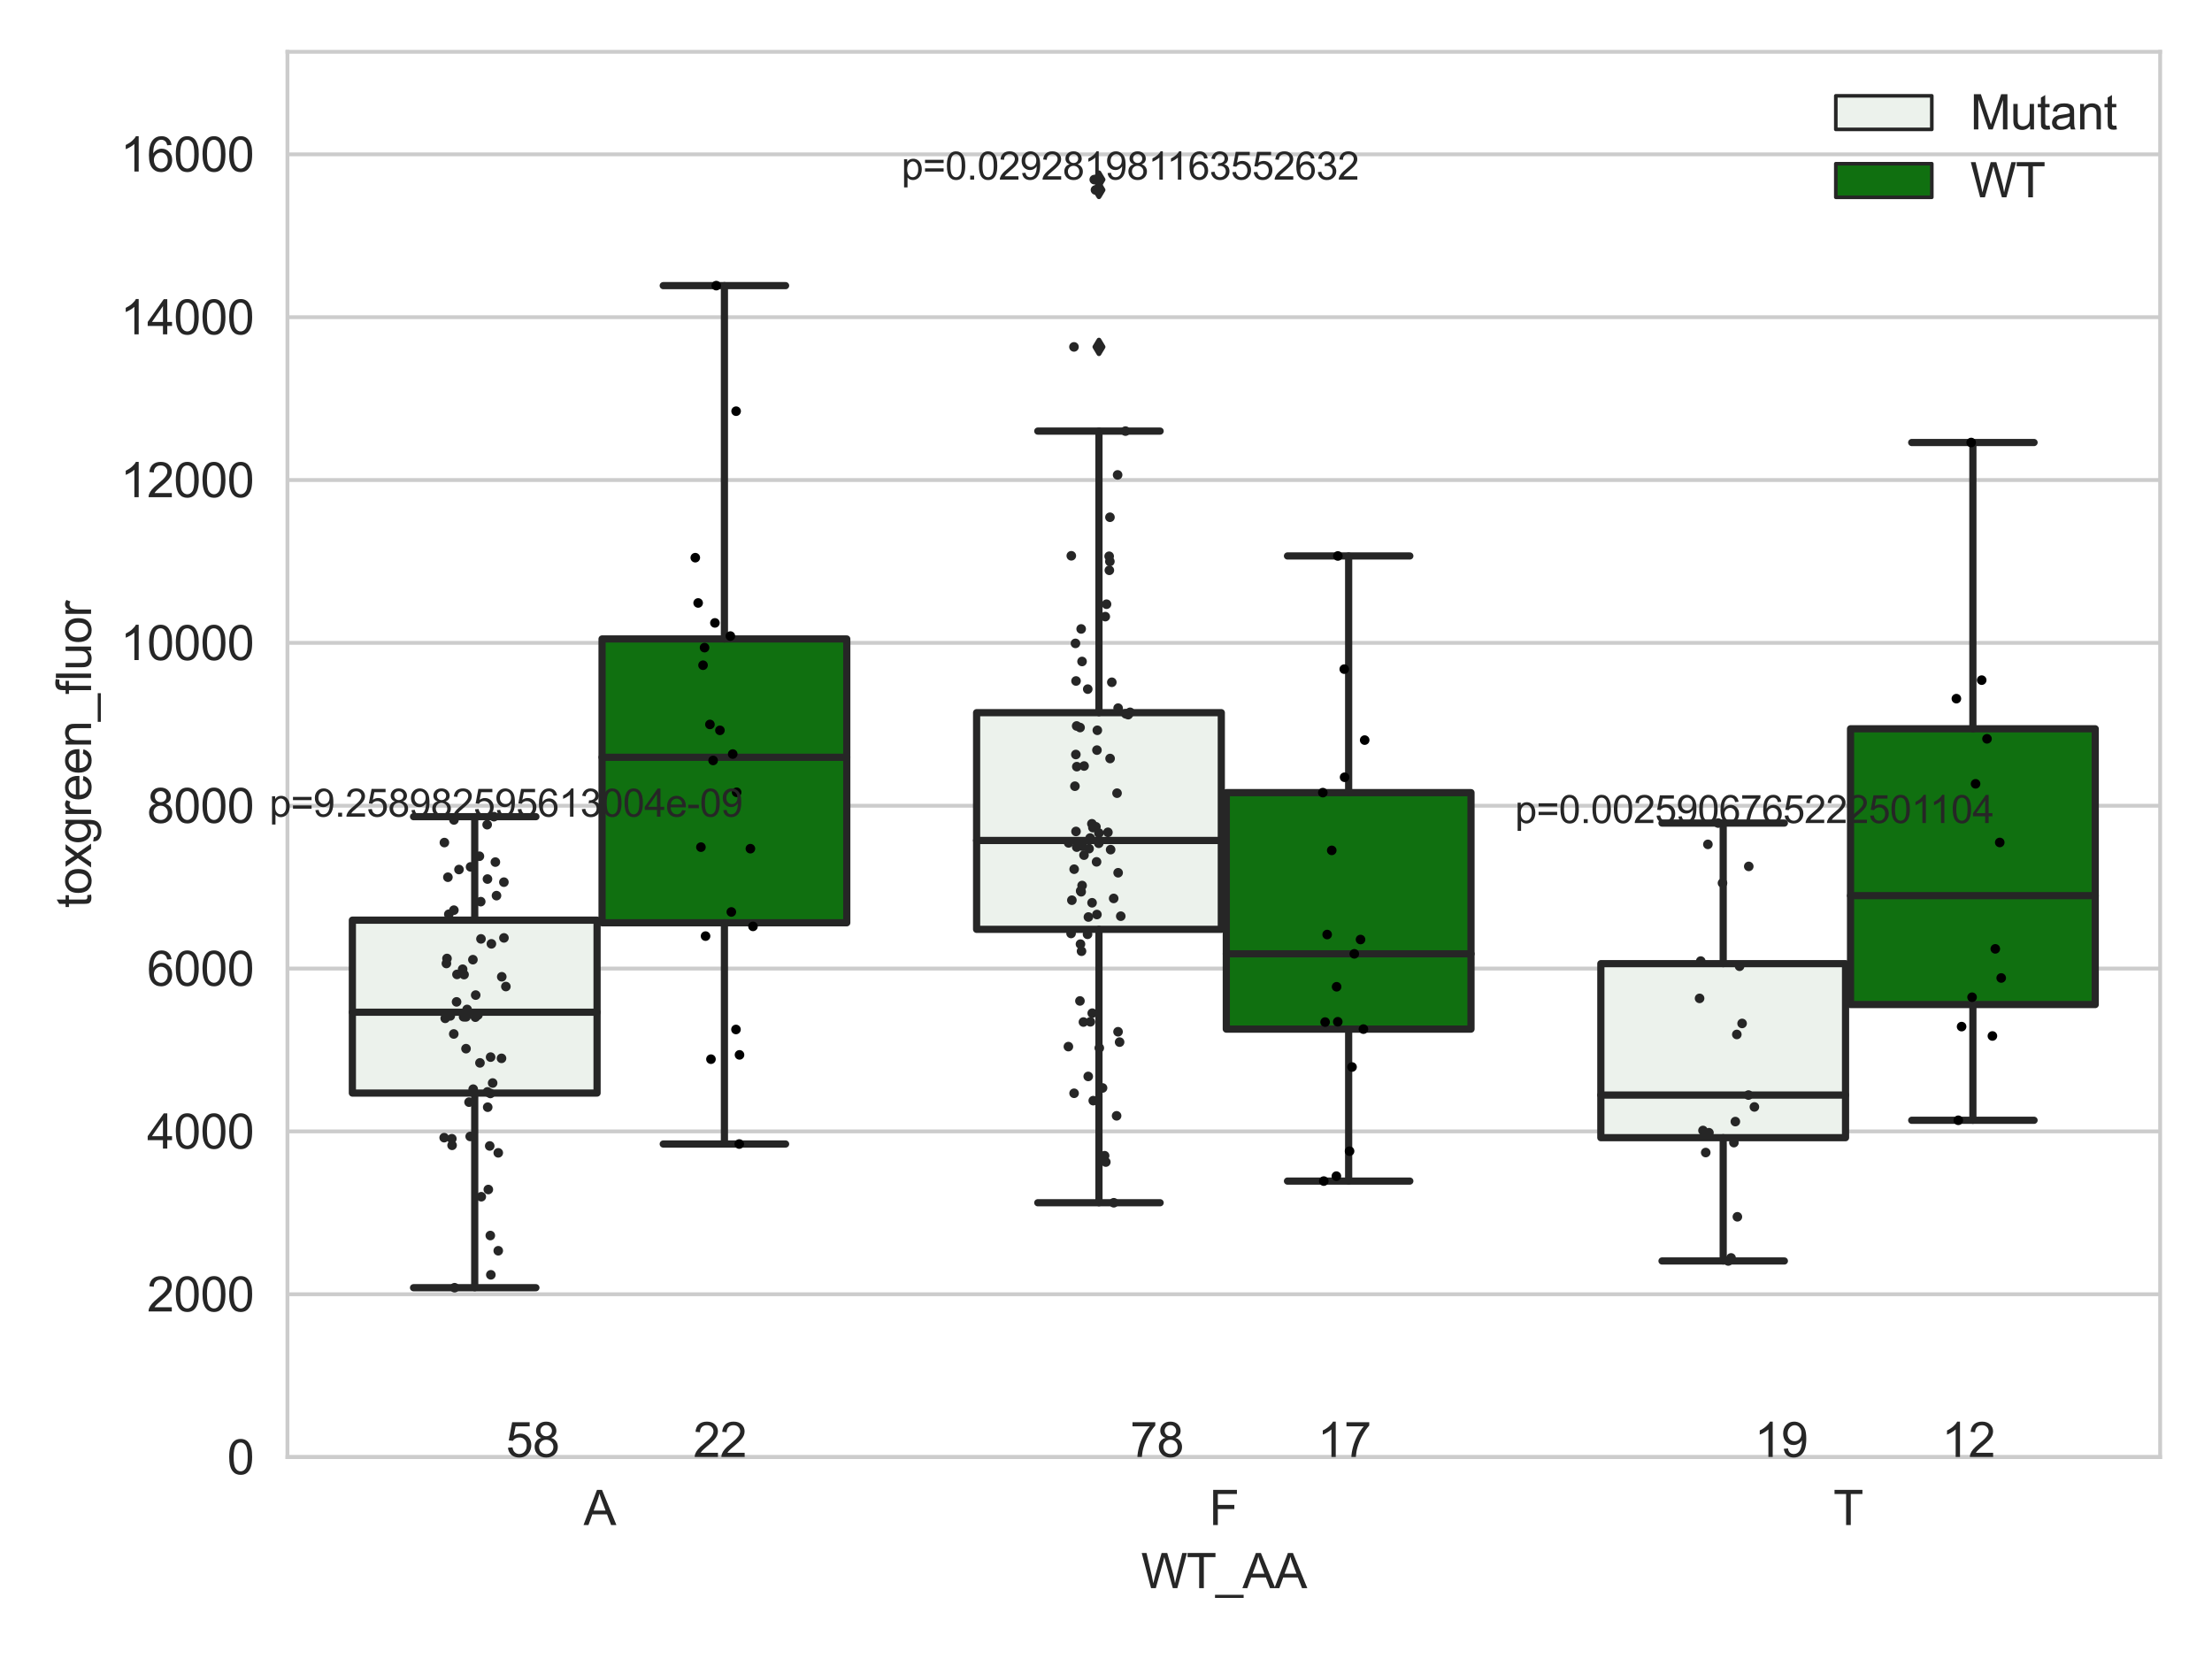 <?xml version="1.0" encoding="utf-8" standalone="no"?>
<!DOCTYPE svg PUBLIC "-//W3C//DTD SVG 1.1//EN"
  "http://www.w3.org/Graphics/SVG/1.1/DTD/svg11.dtd">
<svg xmlns:xlink="http://www.w3.org/1999/xlink" width="460.8pt" height="345.6pt" viewBox="0 0 460.8 345.6" xmlns="http://www.w3.org/2000/svg" version="1.1">
 <defs>
  <style type="text/css">*{stroke-linejoin: round; stroke-linecap: butt}</style>
 </defs>
 <g id="figure_1">
  <g id="patch_1">
   <path d="M 0 345.6 
L 460.8 345.6 
L 460.8 0 
L 0 0 
z
" style="fill: #ffffff"/>
  </g>
  <g id="axes_1">
   <g id="patch_2">
    <path d="M 59.881 303.539 
L 450 303.539 
L 450 10.8 
L 59.881 10.8 
z
" style="fill: #ffffff"/>
   </g>
   <g id="matplotlib.axis_1">
    <g id="xtick_1">
     <g id="text_1">
      <!-- A -->
      <g style="fill: #262626" transform="translate(121.566 317.697)scale(0.1 -0.1)">
       <defs>
        <path id="ArialMT-41" d="M -9 0 
L 1750 4581 
L 2403 4581 
L 4278 0 
L 3588 0 
L 3053 1388 
L 1138 1388 
L 634 0 
L -9 0 
z
M 1313 1881 
L 2866 1881 
L 2388 3150 
Q 2169 3728 2063 4100 
Q 1975 3659 1816 3225 
L 1313 1881 
z
" transform="scale(0.016)"/>
       </defs>
       <use xlink:href="#ArialMT-41"/>
      </g>
     </g>
    </g>
    <g id="xtick_2">
     <g id="text_2">
      <!-- F -->
      <g style="fill: #262626" transform="translate(251.887 317.697)scale(0.1 -0.1)">
       <defs>
        <path id="ArialMT-46" d="M 525 0 
L 525 4581 
L 3616 4581 
L 3616 4041 
L 1131 4041 
L 1131 2622 
L 3281 2622 
L 3281 2081 
L 1131 2081 
L 1131 0 
L 525 0 
z
" transform="scale(0.016)"/>
       </defs>
       <use xlink:href="#ArialMT-46"/>
      </g>
     </g>
    </g>
    <g id="xtick_3">
     <g id="text_3">
      <!-- T -->
      <g style="fill: #262626" transform="translate(381.926 317.697)scale(0.1 -0.1)">
       <defs>
        <path id="ArialMT-54" d="M 1659 0 
L 1659 4041 
L 150 4041 
L 150 4581 
L 3781 4581 
L 3781 4041 
L 2266 4041 
L 2266 0 
L 1659 0 
z
" transform="scale(0.016)"/>
       </defs>
       <use xlink:href="#ArialMT-54"/>
      </g>
     </g>
    </g>
    <g id="text_4">
     <!-- WT_AA -->
     <g style="fill: #262626" transform="translate(237.716 330.842)scale(0.1 -0.1)">
      <defs>
       <path id="ArialMT-57" d="M 1294 0 
L 78 4581 
L 700 4581 
L 1397 1578 
Q 1509 1106 1591 641 
Q 1766 1375 1797 1488 
L 2669 4581 
L 3400 4581 
L 4056 2263 
Q 4303 1400 4413 641 
Q 4500 1075 4641 1638 
L 5359 4581 
L 5969 4581 
L 4713 0 
L 4128 0 
L 3163 3491 
Q 3041 3928 3019 4028 
Q 2947 3713 2884 3491 
L 1913 0 
L 1294 0 
z
" transform="scale(0.016)"/>
       <path id="ArialMT-5f" d="M -97 -1272 
L -97 -866 
L 3631 -866 
L 3631 -1272 
L -97 -1272 
z
" transform="scale(0.016)"/>
      </defs>
      <use xlink:href="#ArialMT-57"/>
      <use xlink:href="#ArialMT-54" x="94.385"/>
      <use xlink:href="#ArialMT-5f" x="155.469"/>
      <use xlink:href="#ArialMT-41" x="211.084"/>
      <use xlink:href="#ArialMT-41" x="277.783"/>
     </g>
    </g>
   </g>
   <g id="matplotlib.axis_2">
    <g id="ytick_1">
     <g id="line2d_1">
      <path d="M 59.881 303.539 
L 450 303.539 
" clip-path="url(#p78b33cef37)" style="fill: none; stroke: #cccccc; stroke-width: 0.8; stroke-linecap: round"/>
     </g>
     <g id="text_5">
      <!-- 0 -->
      <g style="fill: #262626" transform="translate(47.32 307.118)scale(0.1 -0.1)">
       <defs>
        <path id="ArialMT-30" d="M 266 2259 
Q 266 3072 433 3567 
Q 600 4063 929 4331 
Q 1259 4600 1759 4600 
Q 2128 4600 2406 4451 
Q 2684 4303 2865 4023 
Q 3047 3744 3150 3342 
Q 3253 2941 3253 2259 
Q 3253 1453 3087 958 
Q 2922 463 2592 192 
Q 2263 -78 1759 -78 
Q 1097 -78 719 397 
Q 266 969 266 2259 
z
M 844 2259 
Q 844 1131 1108 757 
Q 1372 384 1759 384 
Q 2147 384 2411 759 
Q 2675 1134 2675 2259 
Q 2675 3391 2411 3762 
Q 2147 4134 1753 4134 
Q 1366 4134 1134 3806 
Q 844 3388 844 2259 
z
" transform="scale(0.016)"/>
       </defs>
       <use xlink:href="#ArialMT-30"/>
      </g>
     </g>
    </g>
    <g id="ytick_2">
     <g id="line2d_2">
      <path d="M 59.881 269.615 
L 450 269.615 
" clip-path="url(#p78b33cef37)" style="fill: none; stroke: #cccccc; stroke-width: 0.8; stroke-linecap: round"/>
     </g>
     <g id="text_6">
      <!-- 2000 -->
      <g style="fill: #262626" transform="translate(30.637 273.194)scale(0.1 -0.1)">
       <defs>
        <path id="ArialMT-32" d="M 3222 541 
L 3222 0 
L 194 0 
Q 188 203 259 391 
Q 375 700 629 1000 
Q 884 1300 1366 1694 
Q 2113 2306 2375 2664 
Q 2638 3022 2638 3341 
Q 2638 3675 2398 3904 
Q 2159 4134 1775 4134 
Q 1369 4134 1125 3890 
Q 881 3647 878 3216 
L 300 3275 
Q 359 3922 746 4261 
Q 1134 4600 1788 4600 
Q 2447 4600 2831 4234 
Q 3216 3869 3216 3328 
Q 3216 3053 3103 2787 
Q 2991 2522 2730 2228 
Q 2469 1934 1863 1422 
Q 1356 997 1212 845 
Q 1069 694 975 541 
L 3222 541 
z
" transform="scale(0.016)"/>
       </defs>
       <use xlink:href="#ArialMT-32"/>
       <use xlink:href="#ArialMT-30" x="55.615"/>
       <use xlink:href="#ArialMT-30" x="111.23"/>
       <use xlink:href="#ArialMT-30" x="166.846"/>
      </g>
     </g>
    </g>
    <g id="ytick_3">
     <g id="line2d_3">
      <path d="M 59.881 235.692 
L 450 235.692 
" clip-path="url(#p78b33cef37)" style="fill: none; stroke: #cccccc; stroke-width: 0.8; stroke-linecap: round"/>
     </g>
     <g id="text_7">
      <!-- 4000 -->
      <g style="fill: #262626" transform="translate(30.637 239.271)scale(0.1 -0.1)">
       <defs>
        <path id="ArialMT-34" d="M 2069 0 
L 2069 1097 
L 81 1097 
L 81 1613 
L 2172 4581 
L 2631 4581 
L 2631 1613 
L 3250 1613 
L 3250 1097 
L 2631 1097 
L 2631 0 
L 2069 0 
z
M 2069 1613 
L 2069 3678 
L 634 1613 
L 2069 1613 
z
" transform="scale(0.016)"/>
       </defs>
       <use xlink:href="#ArialMT-34"/>
       <use xlink:href="#ArialMT-30" x="55.615"/>
       <use xlink:href="#ArialMT-30" x="111.23"/>
       <use xlink:href="#ArialMT-30" x="166.846"/>
      </g>
     </g>
    </g>
    <g id="ytick_4">
     <g id="line2d_4">
      <path d="M 59.881 201.769 
L 450 201.769 
" clip-path="url(#p78b33cef37)" style="fill: none; stroke: #cccccc; stroke-width: 0.8; stroke-linecap: round"/>
     </g>
     <g id="text_8">
      <!-- 6000 -->
      <g style="fill: #262626" transform="translate(30.637 205.348)scale(0.1 -0.1)">
       <defs>
        <path id="ArialMT-36" d="M 3184 3459 
L 2625 3416 
Q 2550 3747 2413 3897 
Q 2184 4138 1850 4138 
Q 1581 4138 1378 3988 
Q 1113 3794 959 3422 
Q 806 3050 800 2363 
Q 1003 2672 1297 2822 
Q 1591 2972 1913 2972 
Q 2475 2972 2870 2558 
Q 3266 2144 3266 1488 
Q 3266 1056 3080 686 
Q 2894 316 2569 119 
Q 2244 -78 1831 -78 
Q 1128 -78 684 439 
Q 241 956 241 2144 
Q 241 3472 731 4075 
Q 1159 4600 1884 4600 
Q 2425 4600 2770 4297 
Q 3116 3994 3184 3459 
z
M 888 1484 
Q 888 1194 1011 928 
Q 1134 663 1356 523 
Q 1578 384 1822 384 
Q 2178 384 2434 671 
Q 2691 959 2691 1453 
Q 2691 1928 2437 2201 
Q 2184 2475 1800 2475 
Q 1419 2475 1153 2201 
Q 888 1928 888 1484 
z
" transform="scale(0.016)"/>
       </defs>
       <use xlink:href="#ArialMT-36"/>
       <use xlink:href="#ArialMT-30" x="55.615"/>
       <use xlink:href="#ArialMT-30" x="111.23"/>
       <use xlink:href="#ArialMT-30" x="166.846"/>
      </g>
     </g>
    </g>
    <g id="ytick_5">
     <g id="line2d_5">
      <path d="M 59.881 167.845 
L 450 167.845 
" clip-path="url(#p78b33cef37)" style="fill: none; stroke: #cccccc; stroke-width: 0.8; stroke-linecap: round"/>
     </g>
     <g id="text_9">
      <!-- 8000 -->
      <g style="fill: #262626" transform="translate(30.637 171.424)scale(0.1 -0.1)">
       <defs>
        <path id="ArialMT-38" d="M 1131 2484 
Q 781 2613 612 2850 
Q 444 3088 444 3419 
Q 444 3919 803 4259 
Q 1163 4600 1759 4600 
Q 2359 4600 2725 4251 
Q 3091 3903 3091 3403 
Q 3091 3084 2923 2848 
Q 2756 2613 2416 2484 
Q 2838 2347 3058 2040 
Q 3278 1734 3278 1309 
Q 3278 722 2862 322 
Q 2447 -78 1769 -78 
Q 1091 -78 675 323 
Q 259 725 259 1325 
Q 259 1772 486 2073 
Q 713 2375 1131 2484 
z
M 1019 3438 
Q 1019 3113 1228 2906 
Q 1438 2700 1772 2700 
Q 2097 2700 2305 2904 
Q 2513 3109 2513 3406 
Q 2513 3716 2298 3927 
Q 2084 4138 1766 4138 
Q 1444 4138 1231 3931 
Q 1019 3725 1019 3438 
z
M 838 1322 
Q 838 1081 952 856 
Q 1066 631 1291 507 
Q 1516 384 1775 384 
Q 2178 384 2440 643 
Q 2703 903 2703 1303 
Q 2703 1709 2433 1975 
Q 2163 2241 1756 2241 
Q 1359 2241 1098 1978 
Q 838 1716 838 1322 
z
" transform="scale(0.016)"/>
       </defs>
       <use xlink:href="#ArialMT-38"/>
       <use xlink:href="#ArialMT-30" x="55.615"/>
       <use xlink:href="#ArialMT-30" x="111.23"/>
       <use xlink:href="#ArialMT-30" x="166.846"/>
      </g>
     </g>
    </g>
    <g id="ytick_6">
     <g id="line2d_6">
      <path d="M 59.881 133.922 
L 450 133.922 
" clip-path="url(#p78b33cef37)" style="fill: none; stroke: #cccccc; stroke-width: 0.8; stroke-linecap: round"/>
     </g>
     <g id="text_10">
      <!-- 10000 -->
      <g style="fill: #262626" transform="translate(25.077 137.501)scale(0.1 -0.1)">
       <defs>
        <path id="ArialMT-31" d="M 2384 0 
L 1822 0 
L 1822 3584 
Q 1619 3391 1289 3197 
Q 959 3003 697 2906 
L 697 3450 
Q 1169 3672 1522 3987 
Q 1875 4303 2022 4600 
L 2384 4600 
L 2384 0 
z
" transform="scale(0.016)"/>
       </defs>
       <use xlink:href="#ArialMT-31"/>
       <use xlink:href="#ArialMT-30" x="55.615"/>
       <use xlink:href="#ArialMT-30" x="111.23"/>
       <use xlink:href="#ArialMT-30" x="166.846"/>
       <use xlink:href="#ArialMT-30" x="222.461"/>
      </g>
     </g>
    </g>
    <g id="ytick_7">
     <g id="line2d_7">
      <path d="M 59.881 99.999 
L 450 99.999 
" clip-path="url(#p78b33cef37)" style="fill: none; stroke: #cccccc; stroke-width: 0.8; stroke-linecap: round"/>
     </g>
     <g id="text_11">
      <!-- 12000 -->
      <g style="fill: #262626" transform="translate(25.077 103.577)scale(0.1 -0.1)">
       <use xlink:href="#ArialMT-31"/>
       <use xlink:href="#ArialMT-32" x="55.615"/>
       <use xlink:href="#ArialMT-30" x="111.23"/>
       <use xlink:href="#ArialMT-30" x="166.846"/>
       <use xlink:href="#ArialMT-30" x="222.461"/>
      </g>
     </g>
    </g>
    <g id="ytick_8">
     <g id="line2d_8">
      <path d="M 59.881 66.075 
L 450 66.075 
" clip-path="url(#p78b33cef37)" style="fill: none; stroke: #cccccc; stroke-width: 0.8; stroke-linecap: round"/>
     </g>
     <g id="text_12">
      <!-- 14000 -->
      <g style="fill: #262626" transform="translate(25.077 69.654)scale(0.1 -0.1)">
       <use xlink:href="#ArialMT-31"/>
       <use xlink:href="#ArialMT-34" x="55.615"/>
       <use xlink:href="#ArialMT-30" x="111.23"/>
       <use xlink:href="#ArialMT-30" x="166.846"/>
       <use xlink:href="#ArialMT-30" x="222.461"/>
      </g>
     </g>
    </g>
    <g id="ytick_9">
     <g id="line2d_9">
      <path d="M 59.881 32.152 
L 450 32.152 
" clip-path="url(#p78b33cef37)" style="fill: none; stroke: #cccccc; stroke-width: 0.8; stroke-linecap: round"/>
     </g>
     <g id="text_13">
      <!-- 16000 -->
      <g style="fill: #262626" transform="translate(25.077 35.731)scale(0.1 -0.1)">
       <use xlink:href="#ArialMT-31"/>
       <use xlink:href="#ArialMT-36" x="55.615"/>
       <use xlink:href="#ArialMT-30" x="111.23"/>
       <use xlink:href="#ArialMT-30" x="166.846"/>
       <use xlink:href="#ArialMT-30" x="222.461"/>
      </g>
     </g>
    </g>
    <g id="text_14">
     <!-- toxgreen_fluor -->
     <g style="fill: #262626" transform="translate(18.972 189.132)rotate(-90)scale(0.1 -0.1)">
      <defs>
       <path id="ArialMT-74" d="M 1650 503 
L 1731 6 
Q 1494 -44 1306 -44 
Q 1000 -44 831 53 
Q 663 150 594 308 
Q 525 466 525 972 
L 525 2881 
L 113 2881 
L 113 3319 
L 525 3319 
L 525 4141 
L 1084 4478 
L 1084 3319 
L 1650 3319 
L 1650 2881 
L 1084 2881 
L 1084 941 
Q 1084 700 1114 631 
Q 1144 563 1211 522 
Q 1278 481 1403 481 
Q 1497 481 1650 503 
z
" transform="scale(0.016)"/>
       <path id="ArialMT-6f" d="M 213 1659 
Q 213 2581 725 3025 
Q 1153 3394 1769 3394 
Q 2453 3394 2887 2945 
Q 3322 2497 3322 1706 
Q 3322 1066 3130 698 
Q 2938 331 2570 128 
Q 2203 -75 1769 -75 
Q 1072 -75 642 372 
Q 213 819 213 1659 
z
M 791 1659 
Q 791 1022 1069 705 
Q 1347 388 1769 388 
Q 2188 388 2466 706 
Q 2744 1025 2744 1678 
Q 2744 2294 2464 2611 
Q 2184 2928 1769 2928 
Q 1347 2928 1069 2612 
Q 791 2297 791 1659 
z
" transform="scale(0.016)"/>
       <path id="ArialMT-78" d="M 47 0 
L 1259 1725 
L 138 3319 
L 841 3319 
L 1350 2541 
Q 1494 2319 1581 2169 
Q 1719 2375 1834 2534 
L 2394 3319 
L 3066 3319 
L 1919 1756 
L 3153 0 
L 2463 0 
L 1781 1031 
L 1600 1309 
L 728 0 
L 47 0 
z
" transform="scale(0.016)"/>
       <path id="ArialMT-67" d="M 319 -275 
L 866 -356 
Q 900 -609 1056 -725 
Q 1266 -881 1628 -881 
Q 2019 -881 2231 -725 
Q 2444 -569 2519 -288 
Q 2563 -116 2559 434 
Q 2191 0 1641 0 
Q 956 0 581 494 
Q 206 988 206 1678 
Q 206 2153 378 2554 
Q 550 2956 876 3175 
Q 1203 3394 1644 3394 
Q 2231 3394 2613 2919 
L 2613 3319 
L 3131 3319 
L 3131 450 
Q 3131 -325 2973 -648 
Q 2816 -972 2473 -1159 
Q 2131 -1347 1631 -1347 
Q 1038 -1347 672 -1080 
Q 306 -813 319 -275 
z
M 784 1719 
Q 784 1066 1043 766 
Q 1303 466 1694 466 
Q 2081 466 2343 764 
Q 2606 1063 2606 1700 
Q 2606 2309 2336 2618 
Q 2066 2928 1684 2928 
Q 1309 2928 1046 2623 
Q 784 2319 784 1719 
z
" transform="scale(0.016)"/>
       <path id="ArialMT-72" d="M 416 0 
L 416 3319 
L 922 3319 
L 922 2816 
Q 1116 3169 1280 3281 
Q 1444 3394 1641 3394 
Q 1925 3394 2219 3213 
L 2025 2691 
Q 1819 2813 1613 2813 
Q 1428 2813 1281 2702 
Q 1134 2591 1072 2394 
Q 978 2094 978 1738 
L 978 0 
L 416 0 
z
" transform="scale(0.016)"/>
       <path id="ArialMT-65" d="M 2694 1069 
L 3275 997 
Q 3138 488 2766 206 
Q 2394 -75 1816 -75 
Q 1088 -75 661 373 
Q 234 822 234 1631 
Q 234 2469 665 2931 
Q 1097 3394 1784 3394 
Q 2450 3394 2872 2941 
Q 3294 2488 3294 1666 
Q 3294 1616 3291 1516 
L 816 1516 
Q 847 969 1125 678 
Q 1403 388 1819 388 
Q 2128 388 2347 550 
Q 2566 713 2694 1069 
z
M 847 1978 
L 2700 1978 
Q 2663 2397 2488 2606 
Q 2219 2931 1791 2931 
Q 1403 2931 1139 2672 
Q 875 2413 847 1978 
z
" transform="scale(0.016)"/>
       <path id="ArialMT-6e" d="M 422 0 
L 422 3319 
L 928 3319 
L 928 2847 
Q 1294 3394 1984 3394 
Q 2284 3394 2536 3286 
Q 2788 3178 2913 3003 
Q 3038 2828 3088 2588 
Q 3119 2431 3119 2041 
L 3119 0 
L 2556 0 
L 2556 2019 
Q 2556 2363 2490 2533 
Q 2425 2703 2258 2804 
Q 2091 2906 1866 2906 
Q 1506 2906 1245 2678 
Q 984 2450 984 1813 
L 984 0 
L 422 0 
z
" transform="scale(0.016)"/>
       <path id="ArialMT-66" d="M 556 0 
L 556 2881 
L 59 2881 
L 59 3319 
L 556 3319 
L 556 3672 
Q 556 4006 616 4169 
Q 697 4388 901 4523 
Q 1106 4659 1475 4659 
Q 1713 4659 2000 4603 
L 1916 4113 
Q 1741 4144 1584 4144 
Q 1328 4144 1222 4034 
Q 1116 3925 1116 3625 
L 1116 3319 
L 1763 3319 
L 1763 2881 
L 1116 2881 
L 1116 0 
L 556 0 
z
" transform="scale(0.016)"/>
       <path id="ArialMT-6c" d="M 409 0 
L 409 4581 
L 972 4581 
L 972 0 
L 409 0 
z
" transform="scale(0.016)"/>
       <path id="ArialMT-75" d="M 2597 0 
L 2597 488 
Q 2209 -75 1544 -75 
Q 1250 -75 995 37 
Q 741 150 617 320 
Q 494 491 444 738 
Q 409 903 409 1263 
L 409 3319 
L 972 3319 
L 972 1478 
Q 972 1038 1006 884 
Q 1059 663 1231 536 
Q 1403 409 1656 409 
Q 1909 409 2131 539 
Q 2353 669 2445 892 
Q 2538 1116 2538 1541 
L 2538 3319 
L 3100 3319 
L 3100 0 
L 2597 0 
z
" transform="scale(0.016)"/>
      </defs>
      <use xlink:href="#ArialMT-74"/>
      <use xlink:href="#ArialMT-6f" x="27.783"/>
      <use xlink:href="#ArialMT-78" x="83.398"/>
      <use xlink:href="#ArialMT-67" x="133.398"/>
      <use xlink:href="#ArialMT-72" x="189.014"/>
      <use xlink:href="#ArialMT-65" x="222.314"/>
      <use xlink:href="#ArialMT-65" x="277.93"/>
      <use xlink:href="#ArialMT-6e" x="333.545"/>
      <use xlink:href="#ArialMT-5f" x="389.16"/>
      <use xlink:href="#ArialMT-66" x="444.775"/>
      <use xlink:href="#ArialMT-6c" x="472.559"/>
      <use xlink:href="#ArialMT-75" x="494.775"/>
      <use xlink:href="#ArialMT-6f" x="550.391"/>
      <use xlink:href="#ArialMT-72" x="606.006"/>
     </g>
    </g>
   </g>
   <g id="patch_3">
    <path d="M 73.405 227.705 
L 124.381 227.705 
L 124.381 191.686 
L 73.405 191.686 
L 73.405 227.705 
z
" clip-path="url(#p78b33cef37)" style="fill: #ecf2ec; stroke: #262626; stroke-width: 1.5; stroke-linejoin: miter"/>
   </g>
   <g id="patch_4">
    <path d="M 125.421 192.231 
L 176.397 192.231 
L 176.397 133.107 
L 125.421 133.107 
L 125.421 192.231 
z
" clip-path="url(#p78b33cef37)" style="fill: #107010; stroke: #262626; stroke-width: 1.5; stroke-linejoin: miter"/>
   </g>
   <g id="patch_5">
    <path d="M 203.445 193.601 
L 254.42 193.601 
L 254.42 148.465 
L 203.445 148.465 
L 203.445 193.601 
z
" clip-path="url(#p78b33cef37)" style="fill: #ecf2ec; stroke: #262626; stroke-width: 1.5; stroke-linejoin: miter"/>
   </g>
   <g id="patch_6">
    <path d="M 255.461 214.382 
L 306.436 214.382 
L 306.436 165.12 
L 255.461 165.12 
L 255.461 214.382 
z
" clip-path="url(#p78b33cef37)" style="fill: #107010; stroke: #262626; stroke-width: 1.5; stroke-linejoin: miter"/>
   </g>
   <g id="patch_7">
    <path d="M 333.485 236.999 
L 384.46 236.999 
L 384.46 200.749 
L 333.485 200.749 
L 333.485 236.999 
z
" clip-path="url(#p78b33cef37)" style="fill: #ecf2ec; stroke: #262626; stroke-width: 1.5; stroke-linejoin: miter"/>
   </g>
   <g id="patch_8">
    <path d="M 385.5 209.269 
L 436.476 209.269 
L 436.476 151.82 
L 385.5 151.82 
L 385.5 209.269 
z
" clip-path="url(#p78b33cef37)" style="fill: #107010; stroke: #262626; stroke-width: 1.5; stroke-linejoin: miter"/>
   </g>
   <g id="patch_9">
    <path d="M 124.901 303.539 
L 124.901 303.539 
L 124.901 303.539 
L 124.901 303.539 
z
" clip-path="url(#p78b33cef37)" style="fill: #ecf2ec; stroke: #262626; stroke-width: 0.75; stroke-linejoin: miter"/>
   </g>
   <g id="patch_10">
    <path d="M 124.901 303.539 
L 124.901 303.539 
L 124.901 303.539 
L 124.901 303.539 
z
" clip-path="url(#p78b33cef37)" style="fill: #107010; stroke: #262626; stroke-width: 0.75; stroke-linejoin: miter"/>
   </g>
   <g id="PathCollection_1"/>
   <g id="PathCollection_2"/>
   <g id="line2d_10">
    <path d="M 98.893 227.705 
L 98.893 268.253 
" clip-path="url(#p78b33cef37)" style="fill: none; stroke: #262626; stroke-width: 1.5; stroke-linecap: round"/>
   </g>
   <g id="line2d_11">
    <path d="M 98.893 191.686 
L 98.893 170.129 
" clip-path="url(#p78b33cef37)" style="fill: none; stroke: #262626; stroke-width: 1.5; stroke-linecap: round"/>
   </g>
   <g id="line2d_12">
    <path d="M 86.149 268.253 
L 111.637 268.253 
" clip-path="url(#p78b33cef37)" style="fill: none; stroke: #262626; stroke-width: 1.5; stroke-linecap: round"/>
   </g>
   <g id="line2d_13">
    <path d="M 86.149 170.129 
L 111.637 170.129 
" clip-path="url(#p78b33cef37)" style="fill: none; stroke: #262626; stroke-width: 1.5; stroke-linecap: round"/>
   </g>
   <g id="line2d_14"/>
   <g id="line2d_15">
    <path d="M 150.909 192.231 
L 150.909 238.32 
" clip-path="url(#p78b33cef37)" style="fill: none; stroke: #262626; stroke-width: 1.5; stroke-linecap: round"/>
   </g>
   <g id="line2d_16">
    <path d="M 150.909 133.107 
L 150.909 59.504 
" clip-path="url(#p78b33cef37)" style="fill: none; stroke: #262626; stroke-width: 1.5; stroke-linecap: round"/>
   </g>
   <g id="line2d_17">
    <path d="M 138.165 238.32 
L 163.653 238.32 
" clip-path="url(#p78b33cef37)" style="fill: none; stroke: #262626; stroke-width: 1.5; stroke-linecap: round"/>
   </g>
   <g id="line2d_18">
    <path d="M 138.165 59.504 
L 163.653 59.504 
" clip-path="url(#p78b33cef37)" style="fill: none; stroke: #262626; stroke-width: 1.5; stroke-linecap: round"/>
   </g>
   <g id="line2d_19"/>
   <g id="line2d_20">
    <path d="M 228.933 193.601 
L 228.933 250.554 
" clip-path="url(#p78b33cef37)" style="fill: none; stroke: #262626; stroke-width: 1.5; stroke-linecap: round"/>
   </g>
   <g id="line2d_21">
    <path d="M 228.933 148.465 
L 228.933 89.806 
" clip-path="url(#p78b33cef37)" style="fill: none; stroke: #262626; stroke-width: 1.5; stroke-linecap: round"/>
   </g>
   <g id="line2d_22">
    <path d="M 216.189 250.554 
L 241.677 250.554 
" clip-path="url(#p78b33cef37)" style="fill: none; stroke: #262626; stroke-width: 1.5; stroke-linecap: round"/>
   </g>
   <g id="line2d_23">
    <path d="M 216.189 89.806 
L 241.677 89.806 
" clip-path="url(#p78b33cef37)" style="fill: none; stroke: #262626; stroke-width: 1.5; stroke-linecap: round"/>
   </g>
   <g id="line2d_24">
    <defs>
     <path id="m7196051972" d="M -0 1.414 
L 0.849 0 
L 0 -1.414 
L -0.849 -0 
z
" style="stroke: #262626; stroke-linejoin: miter"/>
    </defs>
    <g clip-path="url(#p78b33cef37)">
     <use xlink:href="#m7196051972" x="228.933" y="37.413" style="fill: #262626; stroke: #262626; stroke-linejoin: miter"/>
     <use xlink:href="#m7196051972" x="228.933" y="39.57" style="fill: #262626; stroke: #262626; stroke-linejoin: miter"/>
     <use xlink:href="#m7196051972" x="228.933" y="72.266" style="fill: #262626; stroke: #262626; stroke-linejoin: miter"/>
    </g>
   </g>
   <g id="line2d_25">
    <path d="M 280.949 214.382 
L 280.949 246.041 
" clip-path="url(#p78b33cef37)" style="fill: none; stroke: #262626; stroke-width: 1.5; stroke-linecap: round"/>
   </g>
   <g id="line2d_26">
    <path d="M 280.949 165.12 
L 280.949 115.817 
" clip-path="url(#p78b33cef37)" style="fill: none; stroke: #262626; stroke-width: 1.5; stroke-linecap: round"/>
   </g>
   <g id="line2d_27">
    <path d="M 268.205 246.041 
L 293.692 246.041 
" clip-path="url(#p78b33cef37)" style="fill: none; stroke: #262626; stroke-width: 1.5; stroke-linecap: round"/>
   </g>
   <g id="line2d_28">
    <path d="M 268.205 115.817 
L 293.692 115.817 
" clip-path="url(#p78b33cef37)" style="fill: none; stroke: #262626; stroke-width: 1.5; stroke-linecap: round"/>
   </g>
   <g id="line2d_29"/>
   <g id="line2d_30">
    <path d="M 358.972 236.999 
L 358.972 262.683 
" clip-path="url(#p78b33cef37)" style="fill: none; stroke: #262626; stroke-width: 1.5; stroke-linecap: round"/>
   </g>
   <g id="line2d_31">
    <path d="M 358.972 200.749 
L 358.972 171.46 
" clip-path="url(#p78b33cef37)" style="fill: none; stroke: #262626; stroke-width: 1.5; stroke-linecap: round"/>
   </g>
   <g id="line2d_32">
    <path d="M 346.228 262.683 
L 371.716 262.683 
" clip-path="url(#p78b33cef37)" style="fill: none; stroke: #262626; stroke-width: 1.5; stroke-linecap: round"/>
   </g>
   <g id="line2d_33">
    <path d="M 346.228 171.46 
L 371.716 171.46 
" clip-path="url(#p78b33cef37)" style="fill: none; stroke: #262626; stroke-width: 1.5; stroke-linecap: round"/>
   </g>
   <g id="line2d_34"/>
   <g id="line2d_35">
    <path d="M 410.988 209.269 
L 410.988 233.374 
" clip-path="url(#p78b33cef37)" style="fill: none; stroke: #262626; stroke-width: 1.5; stroke-linecap: round"/>
   </g>
   <g id="line2d_36">
    <path d="M 410.988 151.82 
L 410.988 92.184 
" clip-path="url(#p78b33cef37)" style="fill: none; stroke: #262626; stroke-width: 1.5; stroke-linecap: round"/>
   </g>
   <g id="line2d_37">
    <path d="M 398.244 233.374 
L 423.732 233.374 
" clip-path="url(#p78b33cef37)" style="fill: none; stroke: #262626; stroke-width: 1.5; stroke-linecap: round"/>
   </g>
   <g id="line2d_38">
    <path d="M 398.244 92.184 
L 423.732 92.184 
" clip-path="url(#p78b33cef37)" style="fill: none; stroke: #262626; stroke-width: 1.5; stroke-linecap: round"/>
   </g>
   <g id="line2d_39"/>
   <g id="line2d_40">
    <path d="M 73.405 210.863 
L 124.381 210.863 
" clip-path="url(#p78b33cef37)" style="fill: none; stroke: #262626; stroke-width: 1.5; stroke-linecap: round"/>
   </g>
   <g id="line2d_41">
    <path d="M 125.421 157.75 
L 176.397 157.75 
" clip-path="url(#p78b33cef37)" style="fill: none; stroke: #262626; stroke-width: 1.5; stroke-linecap: round"/>
   </g>
   <g id="line2d_42">
    <path d="M 203.445 175.085 
L 254.42 175.085 
" clip-path="url(#p78b33cef37)" style="fill: none; stroke: #262626; stroke-width: 1.5; stroke-linecap: round"/>
   </g>
   <g id="line2d_43">
    <path d="M 255.461 198.701 
L 306.436 198.701 
" clip-path="url(#p78b33cef37)" style="fill: none; stroke: #262626; stroke-width: 1.5; stroke-linecap: round"/>
   </g>
   <g id="line2d_44">
    <path d="M 333.485 228.121 
L 384.46 228.121 
" clip-path="url(#p78b33cef37)" style="fill: none; stroke: #262626; stroke-width: 1.5; stroke-linecap: round"/>
   </g>
   <g id="line2d_45">
    <path d="M 385.5 186.583 
L 436.476 186.583 
" clip-path="url(#p78b33cef37)" style="fill: none; stroke: #262626; stroke-width: 1.5; stroke-linecap: round"/>
   </g>
   <g id="patch_11">
    <path d="M 59.881 303.539 
L 59.881 10.8 
" style="fill: none; stroke: #cccccc; stroke-width: 0.8; stroke-linejoin: miter; stroke-linecap: square"/>
   </g>
   <g id="patch_12">
    <path d="M 450 303.539 
L 450 10.8 
" style="fill: none; stroke: #cccccc; stroke-width: 0.8; stroke-linejoin: miter; stroke-linecap: square"/>
   </g>
   <g id="patch_13">
    <path d="M 59.881 303.539 
L 450 303.539 
" style="fill: none; stroke: #cccccc; stroke-width: 0.8; stroke-linejoin: miter; stroke-linecap: square"/>
   </g>
   <g id="patch_14">
    <path d="M 59.881 10.8 
L 450 10.8 
" style="fill: none; stroke: #cccccc; stroke-width: 0.8; stroke-linejoin: miter; stroke-linecap: square"/>
   </g>
   <g id="PathCollection_3">
    <defs>
     <path id="C0_0_2bb58f8f70" d="M 0 1 
C 0.265 1 0.52 0.895 0.707 0.707 
C 0.895 0.52 1 0.265 1 -0 
C 1 -0.265 0.895 -0.52 0.707 -0.707 
C 0.52 -0.895 0.265 -1 0 -1 
C -0.265 -1 -0.52 -0.895 -0.707 -0.707 
C -0.895 -0.52 -1 -0.265 -1 0 
C -1 0.265 -0.895 0.52 -0.707 0.707 
C -0.52 0.895 -0.265 1 0 1 
z
"/>
    </defs>
    <g clip-path="url(#p78b33cef37)">
     <use xlink:href="#C0_0_2bb58f8f70" x="101.484" y="171.797" style="fill: #262626"/>
    </g>
    <g clip-path="url(#p78b33cef37)">
     <use xlink:href="#C0_0_2bb58f8f70" x="102.141" y="257.384" style="fill: #262626"/>
    </g>
    <g clip-path="url(#p78b33cef37)">
     <use xlink:href="#C0_0_2bb58f8f70" x="101.727" y="247.799" style="fill: #262626"/>
    </g>
    <g clip-path="url(#p78b33cef37)">
     <use xlink:href="#C0_0_2bb58f8f70" x="104.475" y="220.472" style="fill: #262626"/>
    </g>
    <g clip-path="url(#p78b33cef37)">
     <use xlink:href="#C0_0_2bb58f8f70" x="99.564" y="211.442" style="fill: #262626"/>
    </g>
    <g clip-path="url(#p78b33cef37)">
     <use xlink:href="#C0_0_2bb58f8f70" x="101.553" y="227.46" style="fill: #262626"/>
    </g>
    <g clip-path="url(#p78b33cef37)">
     <use xlink:href="#C0_0_2bb58f8f70" x="101.598" y="230.648" style="fill: #262626"/>
    </g>
    <g clip-path="url(#p78b33cef37)">
     <use xlink:href="#C0_0_2bb58f8f70" x="96.673" y="203.026" style="fill: #262626"/>
    </g>
    <g clip-path="url(#p78b33cef37)">
     <use xlink:href="#C0_0_2bb58f8f70" x="102.019" y="238.724" style="fill: #262626"/>
    </g>
    <g clip-path="url(#p78b33cef37)">
     <use xlink:href="#C0_0_2bb58f8f70" x="95.616" y="181.139" style="fill: #262626"/>
    </g>
    <g clip-path="url(#p78b33cef37)">
     <use xlink:href="#C0_0_2bb58f8f70" x="93.117" y="199.668" style="fill: #262626"/>
    </g>
    <g clip-path="url(#p78b33cef37)">
     <use xlink:href="#C0_0_2bb58f8f70" x="101.548" y="183.123" style="fill: #262626"/>
    </g>
    <g clip-path="url(#p78b33cef37)">
     <use xlink:href="#C0_0_2bb58f8f70" x="95.198" y="202.989" style="fill: #262626"/>
    </g>
    <g clip-path="url(#p78b33cef37)">
     <use xlink:href="#C0_0_2bb58f8f70" x="103.796" y="260.555" style="fill: #262626"/>
    </g>
    <g clip-path="url(#p78b33cef37)">
     <use xlink:href="#C0_0_2bb58f8f70" x="102.893" y="170.129" style="fill: #262626"/>
    </g>
    <g clip-path="url(#p78b33cef37)">
     <use xlink:href="#C0_0_2bb58f8f70" x="98.574" y="226.891" style="fill: #262626"/>
    </g>
    <g clip-path="url(#p78b33cef37)">
     <use xlink:href="#C0_0_2bb58f8f70" x="97.949" y="236.743" style="fill: #262626"/>
    </g>
    <g clip-path="url(#p78b33cef37)">
     <use xlink:href="#C0_0_2bb58f8f70" x="92.746" y="212.139" style="fill: #262626"/>
    </g>
    <g clip-path="url(#p78b33cef37)">
     <use xlink:href="#C0_0_2bb58f8f70" x="97.086" y="211.828" style="fill: #262626"/>
    </g>
    <g clip-path="url(#p78b33cef37)">
     <use xlink:href="#C0_0_2bb58f8f70" x="99.029" y="211.895" style="fill: #262626"/>
    </g>
    <g clip-path="url(#p78b33cef37)">
     <use xlink:href="#C0_0_2bb58f8f70" x="99.871" y="178.369" style="fill: #262626"/>
    </g>
    <g clip-path="url(#p78b33cef37)">
     <use xlink:href="#C0_0_2bb58f8f70" x="93.804" y="211.634" style="fill: #262626"/>
    </g>
    <g clip-path="url(#p78b33cef37)">
     <use xlink:href="#C0_0_2bb58f8f70" x="94.126" y="237.218" style="fill: #262626"/>
    </g>
    <g clip-path="url(#p78b33cef37)">
     <use xlink:href="#C0_0_2bb58f8f70" x="95.111" y="208.709" style="fill: #262626"/>
    </g>
    <g clip-path="url(#p78b33cef37)">
     <use xlink:href="#C0_0_2bb58f8f70" x="96.376" y="201.908" style="fill: #262626"/>
    </g>
    <g clip-path="url(#p78b33cef37)">
     <use xlink:href="#C0_0_2bb58f8f70" x="94.568" y="170.807" style="fill: #262626"/>
    </g>
    <g clip-path="url(#p78b33cef37)">
     <use xlink:href="#C0_0_2bb58f8f70" x="96.575" y="211.816" style="fill: #262626"/>
    </g>
    <g clip-path="url(#p78b33cef37)">
     <use xlink:href="#C0_0_2bb58f8f70" x="92.577" y="175.521" style="fill: #262626"/>
    </g>
    <g clip-path="url(#p78b33cef37)">
     <use xlink:href="#C0_0_2bb58f8f70" x="102.626" y="225.613" style="fill: #262626"/>
    </g>
    <g clip-path="url(#p78b33cef37)">
     <use xlink:href="#C0_0_2bb58f8f70" x="105.383" y="205.515" style="fill: #262626"/>
    </g>
    <g clip-path="url(#p78b33cef37)">
     <use xlink:href="#C0_0_2bb58f8f70" x="93.496" y="190.454" style="fill: #262626"/>
    </g>
    <g clip-path="url(#p78b33cef37)">
     <use xlink:href="#C0_0_2bb58f8f70" x="102.202" y="220.217" style="fill: #262626"/>
    </g>
    <g clip-path="url(#p78b33cef37)">
     <use xlink:href="#C0_0_2bb58f8f70" x="92.529" y="236.995" style="fill: #262626"/>
    </g>
    <g clip-path="url(#p78b33cef37)">
     <use xlink:href="#C0_0_2bb58f8f70" x="100.146" y="187.831" style="fill: #262626"/>
    </g>
    <g clip-path="url(#p78b33cef37)">
     <use xlink:href="#C0_0_2bb58f8f70" x="104.97" y="183.77" style="fill: #262626"/>
    </g>
    <g clip-path="url(#p78b33cef37)">
     <use xlink:href="#C0_0_2bb58f8f70" x="100.195" y="195.589" style="fill: #262626"/>
    </g>
    <g clip-path="url(#p78b33cef37)">
     <use xlink:href="#C0_0_2bb58f8f70" x="98.515" y="199.916" style="fill: #262626"/>
    </g>
    <g clip-path="url(#p78b33cef37)">
     <use xlink:href="#C0_0_2bb58f8f70" x="97.711" y="229.596" style="fill: #262626"/>
    </g>
    <g clip-path="url(#p78b33cef37)">
     <use xlink:href="#C0_0_2bb58f8f70" x="99.095" y="207.294" style="fill: #262626"/>
    </g>
    <g clip-path="url(#p78b33cef37)">
     <use xlink:href="#C0_0_2bb58f8f70" x="103.429" y="186.577" style="fill: #262626"/>
    </g>
    <g clip-path="url(#p78b33cef37)">
     <use xlink:href="#C0_0_2bb58f8f70" x="94.528" y="215.393" style="fill: #262626"/>
    </g>
    <g clip-path="url(#p78b33cef37)">
     <use xlink:href="#C0_0_2bb58f8f70" x="104.527" y="203.481" style="fill: #262626"/>
    </g>
    <g clip-path="url(#p78b33cef37)">
     <use xlink:href="#C0_0_2bb58f8f70" x="94.697" y="268.253" style="fill: #262626"/>
    </g>
    <g clip-path="url(#p78b33cef37)">
     <use xlink:href="#C0_0_2bb58f8f70" x="102.156" y="227.787" style="fill: #262626"/>
    </g>
    <g clip-path="url(#p78b33cef37)">
     <use xlink:href="#C0_0_2bb58f8f70" x="103.195" y="179.589" style="fill: #262626"/>
    </g>
    <g clip-path="url(#p78b33cef37)">
     <use xlink:href="#C0_0_2bb58f8f70" x="97.079" y="218.459" style="fill: #262626"/>
    </g>
    <g clip-path="url(#p78b33cef37)">
     <use xlink:href="#C0_0_2bb58f8f70" x="93.305" y="182.739" style="fill: #262626"/>
    </g>
    <g clip-path="url(#p78b33cef37)">
     <use xlink:href="#C0_0_2bb58f8f70" x="102.251" y="265.567" style="fill: #262626"/>
    </g>
    <g clip-path="url(#p78b33cef37)">
     <use xlink:href="#C0_0_2bb58f8f70" x="94.553" y="189.604" style="fill: #262626"/>
    </g>
    <g clip-path="url(#p78b33cef37)">
     <use xlink:href="#C0_0_2bb58f8f70" x="98.03" y="180.588" style="fill: #262626"/>
    </g>
    <g clip-path="url(#p78b33cef37)">
     <use xlink:href="#C0_0_2bb58f8f70" x="103.798" y="240.156" style="fill: #262626"/>
    </g>
    <g clip-path="url(#p78b33cef37)">
     <use xlink:href="#C0_0_2bb58f8f70" x="92.996" y="200.712" style="fill: #262626"/>
    </g>
    <g clip-path="url(#p78b33cef37)">
     <use xlink:href="#C0_0_2bb58f8f70" x="99.984" y="221.42" style="fill: #262626"/>
    </g>
    <g clip-path="url(#p78b33cef37)">
     <use xlink:href="#C0_0_2bb58f8f70" x="97.309" y="210.284" style="fill: #262626"/>
    </g>
    <g clip-path="url(#p78b33cef37)">
     <use xlink:href="#C0_0_2bb58f8f70" x="100.259" y="249.299" style="fill: #262626"/>
    </g>
    <g clip-path="url(#p78b33cef37)">
     <use xlink:href="#C0_0_2bb58f8f70" x="104.982" y="195.381" style="fill: #262626"/>
    </g>
    <g clip-path="url(#p78b33cef37)">
     <use xlink:href="#C0_0_2bb58f8f70" x="102.368" y="196.618" style="fill: #262626"/>
    </g>
    <g clip-path="url(#p78b33cef37)">
     <use xlink:href="#C0_0_2bb58f8f70" x="94.179" y="238.59" style="fill: #262626"/>
    </g>
   </g>
   <g id="PathCollection_4">
    <defs>
     <path id="C1_0_5c47106628" d="M 0 1 
C 0.265 1 0.52 0.895 0.707 0.707 
C 0.895 0.52 1 0.265 1 -0 
C 1 -0.265 0.895 -0.52 0.707 -0.707 
C 0.52 -0.895 0.265 -1 0 -1 
C -0.265 -1 -0.52 -0.895 -0.707 -0.707 
C -0.895 -0.52 -1 -0.265 -1 0 
C -1 0.265 -0.895 0.52 -0.707 0.707 
C -0.52 0.895 -0.265 1 0 1 
z
"/>
    </defs>
    <g clip-path="url(#p78b33cef37)">
     <use xlink:href="#C1_0_5c47106628" x="147.892" y="150.913"/>
    </g>
    <g clip-path="url(#p78b33cef37)">
     <use xlink:href="#C1_0_5c47106628" x="149.974" y="152.143"/>
    </g>
    <g clip-path="url(#p78b33cef37)">
     <use xlink:href="#C1_0_5c47106628" x="148.555" y="158.417"/>
    </g>
    <g clip-path="url(#p78b33cef37)">
     <use xlink:href="#C1_0_5c47106628" x="145.437" y="125.608"/>
    </g>
    <g clip-path="url(#p78b33cef37)">
     <use xlink:href="#C1_0_5c47106628" x="144.842" y="116.175"/>
    </g>
    <g clip-path="url(#p78b33cef37)">
     <use xlink:href="#C1_0_5c47106628" x="148.106" y="220.646"/>
    </g>
    <g clip-path="url(#p78b33cef37)">
     <use xlink:href="#C1_0_5c47106628" x="156.861" y="192.982"/>
    </g>
    <g clip-path="url(#p78b33cef37)">
     <use xlink:href="#C1_0_5c47106628" x="146.98" y="195.007"/>
    </g>
    <g clip-path="url(#p78b33cef37)">
     <use xlink:href="#C1_0_5c47106628" x="148.929" y="129.762"/>
    </g>
    <g clip-path="url(#p78b33cef37)">
     <use xlink:href="#C1_0_5c47106628" x="154" y="238.32"/>
    </g>
    <g clip-path="url(#p78b33cef37)">
     <use xlink:href="#C1_0_5c47106628" x="152.35" y="189.978"/>
    </g>
    <g clip-path="url(#p78b33cef37)">
     <use xlink:href="#C1_0_5c47106628" x="146.016" y="176.474"/>
    </g>
    <g clip-path="url(#p78b33cef37)">
     <use xlink:href="#C1_0_5c47106628" x="149.21" y="59.504"/>
    </g>
    <g clip-path="url(#p78b33cef37)">
     <use xlink:href="#C1_0_5c47106628" x="156.32" y="176.796"/>
    </g>
    <g clip-path="url(#p78b33cef37)">
     <use xlink:href="#C1_0_5c47106628" x="153.456" y="165.048"/>
    </g>
    <g clip-path="url(#p78b33cef37)">
     <use xlink:href="#C1_0_5c47106628" x="152.639" y="157.082"/>
    </g>
    <g clip-path="url(#p78b33cef37)">
     <use xlink:href="#C1_0_5c47106628" x="146.455" y="138.577"/>
    </g>
    <g clip-path="url(#p78b33cef37)">
     <use xlink:href="#C1_0_5c47106628" x="146.769" y="134.916"/>
    </g>
    <g clip-path="url(#p78b33cef37)">
     <use xlink:href="#C1_0_5c47106628" x="153.347" y="85.656"/>
    </g>
    <g clip-path="url(#p78b33cef37)">
     <use xlink:href="#C1_0_5c47106628" x="152.15" y="132.504"/>
    </g>
    <g clip-path="url(#p78b33cef37)">
     <use xlink:href="#C1_0_5c47106628" x="154.053" y="219.749"/>
    </g>
    <g clip-path="url(#p78b33cef37)">
     <use xlink:href="#C1_0_5c47106628" x="153.318" y="214.458"/>
    </g>
   </g>
   <g id="PathCollection_5">
    <defs>
     <path id="C2_0_279ecb70bc" d="M 0 1 
C 0.265 1 0.52 0.895 0.707 0.707 
C 0.895 0.52 1 0.265 1 -0 
C 1 -0.265 0.895 -0.52 0.707 -0.707 
C 0.52 -0.895 0.265 -1 0 -1 
C -0.265 -1 -0.52 -0.895 -0.707 -0.707 
C -0.895 -0.52 -1 -0.265 -1 0 
C -1 0.265 -0.895 0.52 -0.707 0.707 
C -0.52 0.895 -0.265 1 0 1 
z
"/>
    </defs>
    <g clip-path="url(#p78b33cef37)">
     <use xlink:href="#C2_0_279ecb70bc" x="231.056" y="115.878" style="fill: #262626"/>
    </g>
    <g clip-path="url(#p78b33cef37)">
     <use xlink:href="#C2_0_279ecb70bc" x="225.302" y="198.158" style="fill: #262626"/>
    </g>
    <g clip-path="url(#p78b33cef37)">
     <use xlink:href="#C2_0_279ecb70bc" x="224.306" y="176.473" style="fill: #262626"/>
    </g>
    <g clip-path="url(#p78b33cef37)">
     <use xlink:href="#C2_0_279ecb70bc" x="229.682" y="226.641" style="fill: #262626"/>
    </g>
    <g clip-path="url(#p78b33cef37)">
     <use xlink:href="#C2_0_279ecb70bc" x="222.615" y="175.59" style="fill: #262626"/>
    </g>
    <g clip-path="url(#p78b33cef37)">
     <use xlink:href="#C2_0_279ecb70bc" x="228.921" y="173.546" style="fill: #262626"/>
    </g>
    <g clip-path="url(#p78b33cef37)">
     <use xlink:href="#C2_0_279ecb70bc" x="224.119" y="157.175" style="fill: #262626"/>
    </g>
    <g clip-path="url(#p78b33cef37)">
     <use xlink:href="#C2_0_279ecb70bc" x="228.305" y="172.239" style="fill: #262626"/>
    </g>
    <g clip-path="url(#p78b33cef37)">
     <use xlink:href="#C2_0_279ecb70bc" x="225.41" y="137.798" style="fill: #262626"/>
    </g>
    <g clip-path="url(#p78b33cef37)">
     <use xlink:href="#C2_0_279ecb70bc" x="225.836" y="159.573" style="fill: #262626"/>
    </g>
    <g clip-path="url(#p78b33cef37)">
     <use xlink:href="#C2_0_279ecb70bc" x="233.476" y="190.858" style="fill: #262626"/>
    </g>
    <g clip-path="url(#p78b33cef37)">
     <use xlink:href="#C2_0_279ecb70bc" x="225.482" y="176.274" style="fill: #262626"/>
    </g>
    <g clip-path="url(#p78b33cef37)">
     <use xlink:href="#C2_0_279ecb70bc" x="225.421" y="184.47" style="fill: #262626"/>
    </g>
    <g clip-path="url(#p78b33cef37)">
     <use xlink:href="#C2_0_279ecb70bc" x="227.957" y="37.413" style="fill: #262626"/>
    </g>
    <g clip-path="url(#p78b33cef37)">
     <use xlink:href="#C2_0_279ecb70bc" x="225.082" y="196.679" style="fill: #262626"/>
    </g>
    <g clip-path="url(#p78b33cef37)">
     <use xlink:href="#C2_0_279ecb70bc" x="228.514" y="156.262" style="fill: #262626"/>
    </g>
    <g clip-path="url(#p78b33cef37)">
     <use xlink:href="#C2_0_279ecb70bc" x="224.153" y="173.205" style="fill: #262626"/>
    </g>
    <g clip-path="url(#p78b33cef37)">
     <use xlink:href="#C2_0_279ecb70bc" x="226.555" y="194.635" style="fill: #262626"/>
    </g>
    <g clip-path="url(#p78b33cef37)">
     <use xlink:href="#C2_0_279ecb70bc" x="225.698" y="212.909" style="fill: #262626"/>
    </g>
    <g clip-path="url(#p78b33cef37)">
     <use xlink:href="#C2_0_279ecb70bc" x="225.23" y="185.774" style="fill: #262626"/>
    </g>
    <g clip-path="url(#p78b33cef37)">
     <use xlink:href="#C2_0_279ecb70bc" x="228.209" y="39.57" style="fill: #262626"/>
    </g>
    <g clip-path="url(#p78b33cef37)">
     <use xlink:href="#C2_0_279ecb70bc" x="234.46" y="89.806" style="fill: #262626"/>
    </g>
    <g clip-path="url(#p78b33cef37)">
     <use xlink:href="#C2_0_279ecb70bc" x="228.891" y="175.671" style="fill: #262626"/>
    </g>
    <g clip-path="url(#p78b33cef37)">
     <use xlink:href="#C2_0_279ecb70bc" x="224.971" y="208.515" style="fill: #262626"/>
    </g>
    <g clip-path="url(#p78b33cef37)">
     <use xlink:href="#C2_0_279ecb70bc" x="231.363" y="176.998" style="fill: #262626"/>
    </g>
    <g clip-path="url(#p78b33cef37)">
     <use xlink:href="#C2_0_279ecb70bc" x="232.021" y="250.554" style="fill: #262626"/>
    </g>
    <g clip-path="url(#p78b33cef37)">
     <use xlink:href="#C2_0_279ecb70bc" x="227.497" y="188.065" style="fill: #262626"/>
    </g>
    <g clip-path="url(#p78b33cef37)">
     <use xlink:href="#C2_0_279ecb70bc" x="232.82" y="98.931" style="fill: #262626"/>
    </g>
    <g clip-path="url(#p78b33cef37)">
     <use xlink:href="#C2_0_279ecb70bc" x="227.14" y="212.865" style="fill: #262626"/>
    </g>
    <g clip-path="url(#p78b33cef37)">
     <use xlink:href="#C2_0_279ecb70bc" x="226.736" y="191.031" style="fill: #262626"/>
    </g>
    <g clip-path="url(#p78b33cef37)">
     <use xlink:href="#C2_0_279ecb70bc" x="232.7" y="165.233" style="fill: #262626"/>
    </g>
    <g clip-path="url(#p78b33cef37)">
     <use xlink:href="#C2_0_279ecb70bc" x="225.118" y="185.59" style="fill: #262626"/>
    </g>
    <g clip-path="url(#p78b33cef37)">
     <use xlink:href="#C2_0_279ecb70bc" x="231.999" y="187.159" style="fill: #262626"/>
    </g>
    <g clip-path="url(#p78b33cef37)">
     <use xlink:href="#C2_0_279ecb70bc" x="227.091" y="174.579" style="fill: #262626"/>
    </g>
    <g clip-path="url(#p78b33cef37)">
     <use xlink:href="#C2_0_279ecb70bc" x="231.098" y="118.804" style="fill: #262626"/>
    </g>
    <g clip-path="url(#p78b33cef37)">
     <use xlink:href="#C2_0_279ecb70bc" x="230.363" y="242.076" style="fill: #262626"/>
    </g>
    <g clip-path="url(#p78b33cef37)">
     <use xlink:href="#C2_0_279ecb70bc" x="230.111" y="240.755" style="fill: #262626"/>
    </g>
    <g clip-path="url(#p78b33cef37)">
     <use xlink:href="#C2_0_279ecb70bc" x="230.511" y="125.869" style="fill: #262626"/>
    </g>
    <g clip-path="url(#p78b33cef37)">
     <use xlink:href="#C2_0_279ecb70bc" x="226.6" y="143.558" style="fill: #262626"/>
    </g>
    <g clip-path="url(#p78b33cef37)">
     <use xlink:href="#C2_0_279ecb70bc" x="231.207" y="116.965" style="fill: #262626"/>
    </g>
    <g clip-path="url(#p78b33cef37)">
     <use xlink:href="#C2_0_279ecb70bc" x="232.925" y="147.515" style="fill: #262626"/>
    </g>
    <g clip-path="url(#p78b33cef37)">
     <use xlink:href="#C2_0_279ecb70bc" x="230.25" y="128.454" style="fill: #262626"/>
    </g>
    <g clip-path="url(#p78b33cef37)">
     <use xlink:href="#C2_0_279ecb70bc" x="223.29" y="187.53" style="fill: #262626"/>
    </g>
    <g clip-path="url(#p78b33cef37)">
     <use xlink:href="#C2_0_279ecb70bc" x="223.729" y="72.266" style="fill: #262626"/>
    </g>
    <g clip-path="url(#p78b33cef37)">
     <use xlink:href="#C2_0_279ecb70bc" x="223.172" y="115.782" style="fill: #262626"/>
    </g>
    <g clip-path="url(#p78b33cef37)">
     <use xlink:href="#C2_0_279ecb70bc" x="225.226" y="131.02" style="fill: #262626"/>
    </g>
    <g clip-path="url(#p78b33cef37)">
     <use xlink:href="#C2_0_279ecb70bc" x="233.235" y="217.092" style="fill: #262626"/>
    </g>
    <g clip-path="url(#p78b33cef37)">
     <use xlink:href="#C2_0_279ecb70bc" x="226.697" y="224.239" style="fill: #262626"/>
    </g>
    <g clip-path="url(#p78b33cef37)">
     <use xlink:href="#C2_0_279ecb70bc" x="225" y="151.56" style="fill: #262626"/>
    </g>
    <g clip-path="url(#p78b33cef37)">
     <use xlink:href="#C2_0_279ecb70bc" x="223.125" y="194.457" style="fill: #262626"/>
    </g>
    <g clip-path="url(#p78b33cef37)">
     <use xlink:href="#C2_0_279ecb70bc" x="227.746" y="229.288" style="fill: #262626"/>
    </g>
    <g clip-path="url(#p78b33cef37)">
     <use xlink:href="#C2_0_279ecb70bc" x="230.799" y="173.386" style="fill: #262626"/>
    </g>
    <g clip-path="url(#p78b33cef37)">
     <use xlink:href="#C2_0_279ecb70bc" x="223.754" y="227.749" style="fill: #262626"/>
    </g>
    <g clip-path="url(#p78b33cef37)">
     <use xlink:href="#C2_0_279ecb70bc" x="226.877" y="176.788" style="fill: #262626"/>
    </g>
    <g clip-path="url(#p78b33cef37)">
     <use xlink:href="#C2_0_279ecb70bc" x="224.317" y="159.707" style="fill: #262626"/>
    </g>
    <g clip-path="url(#p78b33cef37)">
     <use xlink:href="#C2_0_279ecb70bc" x="223.925" y="163.779" style="fill: #262626"/>
    </g>
    <g clip-path="url(#p78b33cef37)">
     <use xlink:href="#C2_0_279ecb70bc" x="228.593" y="152.133" style="fill: #262626"/>
    </g>
    <g clip-path="url(#p78b33cef37)">
     <use xlink:href="#C2_0_279ecb70bc" x="231.612" y="142.129" style="fill: #262626"/>
    </g>
    <g clip-path="url(#p78b33cef37)">
     <use xlink:href="#C2_0_279ecb70bc" x="224.157" y="141.86" style="fill: #262626"/>
    </g>
    <g clip-path="url(#p78b33cef37)">
     <use xlink:href="#C2_0_279ecb70bc" x="227.669" y="172.409" style="fill: #262626"/>
    </g>
    <g clip-path="url(#p78b33cef37)">
     <use xlink:href="#C2_0_279ecb70bc" x="224.288" y="151.233" style="fill: #262626"/>
    </g>
    <g clip-path="url(#p78b33cef37)">
     <use xlink:href="#C2_0_279ecb70bc" x="235.411" y="148.387" style="fill: #262626"/>
    </g>
    <g clip-path="url(#p78b33cef37)">
     <use xlink:href="#C2_0_279ecb70bc" x="231.253" y="158.01" style="fill: #262626"/>
    </g>
    <g clip-path="url(#p78b33cef37)">
     <use xlink:href="#C2_0_279ecb70bc" x="223.767" y="181.07" style="fill: #262626"/>
    </g>
    <g clip-path="url(#p78b33cef37)">
     <use xlink:href="#C2_0_279ecb70bc" x="235.033" y="148.873" style="fill: #262626"/>
    </g>
    <g clip-path="url(#p78b33cef37)">
     <use xlink:href="#C2_0_279ecb70bc" x="227.46" y="171.608" style="fill: #262626"/>
    </g>
    <g clip-path="url(#p78b33cef37)">
     <use xlink:href="#C2_0_279ecb70bc" x="229.004" y="218.312" style="fill: #262626"/>
    </g>
    <g clip-path="url(#p78b33cef37)">
     <use xlink:href="#C2_0_279ecb70bc" x="224.039" y="134.029" style="fill: #262626"/>
    </g>
    <g clip-path="url(#p78b33cef37)">
     <use xlink:href="#C2_0_279ecb70bc" x="227.534" y="211.063" style="fill: #262626"/>
    </g>
    <g clip-path="url(#p78b33cef37)">
     <use xlink:href="#C2_0_279ecb70bc" x="232.608" y="232.448" style="fill: #262626"/>
    </g>
    <g clip-path="url(#p78b33cef37)">
     <use xlink:href="#C2_0_279ecb70bc" x="228.434" y="179.54" style="fill: #262626"/>
    </g>
    <g clip-path="url(#p78b33cef37)">
     <use xlink:href="#C2_0_279ecb70bc" x="228.508" y="190.512" style="fill: #262626"/>
    </g>
    <g clip-path="url(#p78b33cef37)">
     <use xlink:href="#C2_0_279ecb70bc" x="225.817" y="178.141" style="fill: #262626"/>
    </g>
    <g clip-path="url(#p78b33cef37)">
     <use xlink:href="#C2_0_279ecb70bc" x="232.909" y="214.933" style="fill: #262626"/>
    </g>
    <g clip-path="url(#p78b33cef37)">
     <use xlink:href="#C2_0_279ecb70bc" x="222.566" y="218.029" style="fill: #262626"/>
    </g>
    <g clip-path="url(#p78b33cef37)">
     <use xlink:href="#C2_0_279ecb70bc" x="231.224" y="107.752" style="fill: #262626"/>
    </g>
    <g clip-path="url(#p78b33cef37)">
     <use xlink:href="#C2_0_279ecb70bc" x="232.928" y="181.811" style="fill: #262626"/>
    </g>
    <g clip-path="url(#p78b33cef37)">
     <use xlink:href="#C2_0_279ecb70bc" x="234.521" y="148.699" style="fill: #262626"/>
    </g>
   </g>
   <g id="PathCollection_6">
    <defs>
     <path id="C3_0_c180007fa3" d="M 0 1 
C 0.265 1 0.52 0.895 0.707 0.707 
C 0.895 0.52 1 0.265 1 -0 
C 1 -0.265 0.895 -0.52 0.707 -0.707 
C 0.52 -0.895 0.265 -1 0 -1 
C -0.265 -1 -0.52 -0.895 -0.707 -0.707 
C -0.895 -0.52 -1 -0.265 -1 0 
C -1 0.265 -0.895 0.52 -0.707 0.707 
C -0.52 0.895 -0.265 1 0 1 
z
"/>
    </defs>
    <g clip-path="url(#p78b33cef37)">
     <use xlink:href="#C3_0_c180007fa3" x="278.683" y="212.852"/>
    </g>
    <g clip-path="url(#p78b33cef37)">
     <use xlink:href="#C3_0_c180007fa3" x="278.39" y="245.014"/>
    </g>
    <g clip-path="url(#p78b33cef37)">
     <use xlink:href="#C3_0_c180007fa3" x="278.44" y="205.562"/>
    </g>
    <g clip-path="url(#p78b33cef37)">
     <use xlink:href="#C3_0_c180007fa3" x="276.046" y="212.919"/>
    </g>
    <g clip-path="url(#p78b33cef37)">
     <use xlink:href="#C3_0_c180007fa3" x="275.57" y="165.12"/>
    </g>
    <g clip-path="url(#p78b33cef37)">
     <use xlink:href="#C3_0_c180007fa3" x="277.426" y="177.151"/>
    </g>
    <g clip-path="url(#p78b33cef37)">
     <use xlink:href="#C3_0_c180007fa3" x="281.653" y="222.277"/>
    </g>
    <g clip-path="url(#p78b33cef37)">
     <use xlink:href="#C3_0_c180007fa3" x="283.422" y="195.723"/>
    </g>
    <g clip-path="url(#p78b33cef37)">
     <use xlink:href="#C3_0_c180007fa3" x="280.035" y="139.395"/>
    </g>
    <g clip-path="url(#p78b33cef37)">
     <use xlink:href="#C3_0_c180007fa3" x="284.027" y="214.382"/>
    </g>
    <g clip-path="url(#p78b33cef37)">
     <use xlink:href="#C3_0_c180007fa3" x="275.767" y="246.041"/>
    </g>
    <g clip-path="url(#p78b33cef37)">
     <use xlink:href="#C3_0_c180007fa3" x="281.139" y="239.809"/>
    </g>
    <g clip-path="url(#p78b33cef37)">
     <use xlink:href="#C3_0_c180007fa3" x="284.288" y="154.176"/>
    </g>
    <g clip-path="url(#p78b33cef37)">
     <use xlink:href="#C3_0_c180007fa3" x="276.473" y="194.681"/>
    </g>
    <g clip-path="url(#p78b33cef37)">
     <use xlink:href="#C3_0_c180007fa3" x="282.124" y="198.701"/>
    </g>
    <g clip-path="url(#p78b33cef37)">
     <use xlink:href="#C3_0_c180007fa3" x="278.702" y="115.817"/>
    </g>
    <g clip-path="url(#p78b33cef37)">
     <use xlink:href="#C3_0_c180007fa3" x="280.104" y="161.915"/>
    </g>
   </g>
   <g id="PathCollection_7">
    <defs>
     <path id="C4_0_1bbf2be07c" d="M 0 1 
C 0.265 1 0.52 0.895 0.707 0.707 
C 0.895 0.52 1 0.265 1 -0 
C 1 -0.265 0.895 -0.52 0.707 -0.707 
C 0.52 -0.895 0.265 -1 0 -1 
C -0.265 -1 -0.52 -0.895 -0.707 -0.707 
C -0.895 -0.52 -1 -0.265 -1 0 
C -1 0.265 -0.895 0.52 -0.707 0.707 
C -0.52 0.895 -0.265 1 0 1 
z
"/>
    </defs>
    <g clip-path="url(#p78b33cef37)">
     <use xlink:href="#C4_0_1bbf2be07c" x="364.238" y="228.121" style="fill: #262626"/>
    </g>
    <g clip-path="url(#p78b33cef37)">
     <use xlink:href="#C4_0_1bbf2be07c" x="362.912" y="213.202" style="fill: #262626"/>
    </g>
    <g clip-path="url(#p78b33cef37)">
     <use xlink:href="#C4_0_1bbf2be07c" x="365.472" y="230.594" style="fill: #262626"/>
    </g>
    <g clip-path="url(#p78b33cef37)">
     <use xlink:href="#C4_0_1bbf2be07c" x="361.812" y="215.495" style="fill: #262626"/>
    </g>
    <g clip-path="url(#p78b33cef37)">
     <use xlink:href="#C4_0_1bbf2be07c" x="364.299" y="180.487" style="fill: #262626"/>
    </g>
    <g clip-path="url(#p78b33cef37)">
     <use xlink:href="#C4_0_1bbf2be07c" x="355.786" y="175.897" style="fill: #262626"/>
    </g>
    <g clip-path="url(#p78b33cef37)">
     <use xlink:href="#C4_0_1bbf2be07c" x="354.054" y="207.98" style="fill: #262626"/>
    </g>
    <g clip-path="url(#p78b33cef37)">
     <use xlink:href="#C4_0_1bbf2be07c" x="361.506" y="233.648" style="fill: #262626"/>
    </g>
    <g clip-path="url(#p78b33cef37)">
     <use xlink:href="#C4_0_1bbf2be07c" x="354.296" y="200.209" style="fill: #262626"/>
    </g>
    <g clip-path="url(#p78b33cef37)">
     <use xlink:href="#C4_0_1bbf2be07c" x="361.206" y="238.028" style="fill: #262626"/>
    </g>
    <g clip-path="url(#p78b33cef37)">
     <use xlink:href="#C4_0_1bbf2be07c" x="357.927" y="171.46" style="fill: #262626"/>
    </g>
    <g clip-path="url(#p78b33cef37)">
     <use xlink:href="#C4_0_1bbf2be07c" x="360.613" y="262.048" style="fill: #262626"/>
    </g>
    <g clip-path="url(#p78b33cef37)">
     <use xlink:href="#C4_0_1bbf2be07c" x="362.386" y="201.29" style="fill: #262626"/>
    </g>
    <g clip-path="url(#p78b33cef37)">
     <use xlink:href="#C4_0_1bbf2be07c" x="361.928" y="253.481" style="fill: #262626"/>
    </g>
    <g clip-path="url(#p78b33cef37)">
     <use xlink:href="#C4_0_1bbf2be07c" x="360.033" y="262.683" style="fill: #262626"/>
    </g>
    <g clip-path="url(#p78b33cef37)">
     <use xlink:href="#C4_0_1bbf2be07c" x="354.765" y="235.501" style="fill: #262626"/>
    </g>
    <g clip-path="url(#p78b33cef37)">
     <use xlink:href="#C4_0_1bbf2be07c" x="356.006" y="235.969" style="fill: #262626"/>
    </g>
    <g clip-path="url(#p78b33cef37)">
     <use xlink:href="#C4_0_1bbf2be07c" x="355.334" y="240.094" style="fill: #262626"/>
    </g>
    <g clip-path="url(#p78b33cef37)">
     <use xlink:href="#C4_0_1bbf2be07c" x="358.828" y="183.953" style="fill: #262626"/>
    </g>
   </g>
   <g id="PathCollection_8">
    <defs>
     <path id="C5_0_19f9548450" d="M 0 1 
C 0.265 1 0.52 0.895 0.707 0.707 
C 0.895 0.52 1 0.265 1 -0 
C 1 -0.265 0.895 -0.52 0.707 -0.707 
C 0.52 -0.895 0.265 -1 0 -1 
C -0.265 -1 -0.52 -0.895 -0.707 -0.707 
C -0.895 -0.52 -1 -0.265 -1 0 
C -1 0.265 -0.895 0.52 -0.707 0.707 
C -0.52 0.895 -0.265 1 0 1 
z
"/>
    </defs>
    <g clip-path="url(#p78b33cef37)">
     <use xlink:href="#C5_0_19f9548450" x="413.931" y="153.913"/>
    </g>
    <g clip-path="url(#p78b33cef37)">
     <use xlink:href="#C5_0_19f9548450" x="416.584" y="175.5"/>
    </g>
    <g clip-path="url(#p78b33cef37)">
     <use xlink:href="#C5_0_19f9548450" x="411.547" y="163.283"/>
    </g>
    <g clip-path="url(#p78b33cef37)">
     <use xlink:href="#C5_0_19f9548450" x="407.947" y="233.374"/>
    </g>
    <g clip-path="url(#p78b33cef37)">
     <use xlink:href="#C5_0_19f9548450" x="408.635" y="213.861"/>
    </g>
    <g clip-path="url(#p78b33cef37)">
     <use xlink:href="#C5_0_19f9548450" x="416.887" y="203.732"/>
    </g>
    <g clip-path="url(#p78b33cef37)">
     <use xlink:href="#C5_0_19f9548450" x="407.551" y="145.543"/>
    </g>
    <g clip-path="url(#p78b33cef37)">
     <use xlink:href="#C5_0_19f9548450" x="415.658" y="197.666"/>
    </g>
    <g clip-path="url(#p78b33cef37)">
     <use xlink:href="#C5_0_19f9548450" x="415.055" y="215.813"/>
    </g>
    <g clip-path="url(#p78b33cef37)">
     <use xlink:href="#C5_0_19f9548450" x="410.633" y="92.184"/>
    </g>
    <g clip-path="url(#p78b33cef37)">
     <use xlink:href="#C5_0_19f9548450" x="412.823" y="141.686"/>
    </g>
    <g clip-path="url(#p78b33cef37)">
     <use xlink:href="#C5_0_19f9548450" x="410.819" y="207.739"/>
    </g>
   </g>
   <g id="text_15">
    <!-- 58 -->
    <g style="fill: #262626" transform="translate(105.395 303.511)scale(0.1 -0.1)">
     <defs>
      <path id="ArialMT-35" d="M 266 1200 
L 856 1250 
Q 922 819 1161 601 
Q 1400 384 1738 384 
Q 2144 384 2425 690 
Q 2706 997 2706 1503 
Q 2706 1984 2436 2262 
Q 2166 2541 1728 2541 
Q 1456 2541 1237 2417 
Q 1019 2294 894 2097 
L 366 2166 
L 809 4519 
L 3088 4519 
L 3088 3981 
L 1259 3981 
L 1013 2750 
Q 1425 3038 1878 3038 
Q 2478 3038 2890 2622 
Q 3303 2206 3303 1553 
Q 3303 931 2941 478 
Q 2500 -78 1738 -78 
Q 1113 -78 717 272 
Q 322 622 266 1200 
z
" transform="scale(0.016)"/>
     </defs>
     <use xlink:href="#ArialMT-35"/>
     <use xlink:href="#ArialMT-38" x="55.615"/>
    </g>
   </g>
   <g id="text_16">
    <!-- p=9.258982595613004e-09 -->
    <g style="fill: #262626" transform="translate(56.128 170.129)scale(0.08 -0.08)">
     <defs>
      <path id="ArialMT-70" d="M 422 -1272 
L 422 3319 
L 934 3319 
L 934 2888 
Q 1116 3141 1344 3267 
Q 1572 3394 1897 3394 
Q 2322 3394 2647 3175 
Q 2972 2956 3137 2557 
Q 3303 2159 3303 1684 
Q 3303 1175 3120 767 
Q 2938 359 2589 142 
Q 2241 -75 1856 -75 
Q 1575 -75 1351 44 
Q 1128 163 984 344 
L 984 -1272 
L 422 -1272 
z
M 931 1641 
Q 931 1000 1190 694 
Q 1450 388 1819 388 
Q 2194 388 2461 705 
Q 2728 1022 2728 1688 
Q 2728 2322 2467 2637 
Q 2206 2953 1844 2953 
Q 1484 2953 1207 2617 
Q 931 2281 931 1641 
z
" transform="scale(0.016)"/>
      <path id="ArialMT-3d" d="M 3381 2694 
L 356 2694 
L 356 3219 
L 3381 3219 
L 3381 2694 
z
M 3381 1303 
L 356 1303 
L 356 1828 
L 3381 1828 
L 3381 1303 
z
" transform="scale(0.016)"/>
      <path id="ArialMT-39" d="M 350 1059 
L 891 1109 
Q 959 728 1153 556 
Q 1347 384 1650 384 
Q 1909 384 2104 503 
Q 2300 622 2425 820 
Q 2550 1019 2634 1356 
Q 2719 1694 2719 2044 
Q 2719 2081 2716 2156 
Q 2547 1888 2255 1720 
Q 1963 1553 1622 1553 
Q 1053 1553 659 1965 
Q 266 2378 266 3053 
Q 266 3750 677 4175 
Q 1088 4600 1706 4600 
Q 2153 4600 2523 4359 
Q 2894 4119 3086 3673 
Q 3278 3228 3278 2384 
Q 3278 1506 3087 986 
Q 2897 466 2520 194 
Q 2144 -78 1638 -78 
Q 1100 -78 759 220 
Q 419 519 350 1059 
z
M 2653 3081 
Q 2653 3566 2395 3850 
Q 2138 4134 1775 4134 
Q 1400 4134 1122 3828 
Q 844 3522 844 3034 
Q 844 2597 1108 2323 
Q 1372 2050 1759 2050 
Q 2150 2050 2401 2323 
Q 2653 2597 2653 3081 
z
" transform="scale(0.016)"/>
      <path id="ArialMT-2e" d="M 581 0 
L 581 641 
L 1222 641 
L 1222 0 
L 581 0 
z
" transform="scale(0.016)"/>
      <path id="ArialMT-33" d="M 269 1209 
L 831 1284 
Q 928 806 1161 595 
Q 1394 384 1728 384 
Q 2125 384 2398 659 
Q 2672 934 2672 1341 
Q 2672 1728 2419 1979 
Q 2166 2231 1775 2231 
Q 1616 2231 1378 2169 
L 1441 2663 
Q 1497 2656 1531 2656 
Q 1891 2656 2178 2843 
Q 2466 3031 2466 3422 
Q 2466 3731 2256 3934 
Q 2047 4138 1716 4138 
Q 1388 4138 1169 3931 
Q 950 3725 888 3313 
L 325 3413 
Q 428 3978 793 4289 
Q 1159 4600 1703 4600 
Q 2078 4600 2393 4439 
Q 2709 4278 2876 4000 
Q 3044 3722 3044 3409 
Q 3044 3113 2884 2869 
Q 2725 2625 2413 2481 
Q 2819 2388 3044 2092 
Q 3269 1797 3269 1353 
Q 3269 753 2831 336 
Q 2394 -81 1725 -81 
Q 1122 -81 723 278 
Q 325 638 269 1209 
z
" transform="scale(0.016)"/>
      <path id="ArialMT-2d" d="M 203 1375 
L 203 1941 
L 1931 1941 
L 1931 1375 
L 203 1375 
z
" transform="scale(0.016)"/>
     </defs>
     <use xlink:href="#ArialMT-70"/>
     <use xlink:href="#ArialMT-3d" x="55.615"/>
     <use xlink:href="#ArialMT-39" x="114.014"/>
     <use xlink:href="#ArialMT-2e" x="169.629"/>
     <use xlink:href="#ArialMT-32" x="197.412"/>
     <use xlink:href="#ArialMT-35" x="253.027"/>
     <use xlink:href="#ArialMT-38" x="308.643"/>
     <use xlink:href="#ArialMT-39" x="364.258"/>
     <use xlink:href="#ArialMT-38" x="419.873"/>
     <use xlink:href="#ArialMT-32" x="475.488"/>
     <use xlink:href="#ArialMT-35" x="531.104"/>
     <use xlink:href="#ArialMT-39" x="586.719"/>
     <use xlink:href="#ArialMT-35" x="642.334"/>
     <use xlink:href="#ArialMT-36" x="697.949"/>
     <use xlink:href="#ArialMT-31" x="753.564"/>
     <use xlink:href="#ArialMT-33" x="809.18"/>
     <use xlink:href="#ArialMT-30" x="864.795"/>
     <use xlink:href="#ArialMT-30" x="920.41"/>
     <use xlink:href="#ArialMT-34" x="976.025"/>
     <use xlink:href="#ArialMT-65" x="1031.641"/>
     <use xlink:href="#ArialMT-2d" x="1087.256"/>
     <use xlink:href="#ArialMT-30" x="1120.557"/>
     <use xlink:href="#ArialMT-39" x="1176.172"/>
    </g>
   </g>
   <g id="text_17">
    <!-- 22 -->
    <g style="fill: #262626" transform="translate(144.407 303.511)scale(0.1 -0.1)">
     <use xlink:href="#ArialMT-32"/>
     <use xlink:href="#ArialMT-32" x="55.615"/>
    </g>
   </g>
   <g id="text_18">
    <!-- 78 -->
    <g style="fill: #262626" transform="translate(235.435 303.511)scale(0.1 -0.1)">
     <defs>
      <path id="ArialMT-37" d="M 303 3981 
L 303 4522 
L 3269 4522 
L 3269 4084 
Q 2831 3619 2401 2847 
Q 1972 2075 1738 1259 
Q 1569 684 1522 0 
L 944 0 
Q 953 541 1156 1306 
Q 1359 2072 1739 2783 
Q 2119 3494 2547 3981 
L 303 3981 
z
" transform="scale(0.016)"/>
     </defs>
     <use xlink:href="#ArialMT-37"/>
     <use xlink:href="#ArialMT-38" x="55.615"/>
    </g>
   </g>
   <g id="text_19">
    <!-- p=0.029281981163552632 -->
    <g style="fill: #262626" transform="translate(187.795 37.412)scale(0.08 -0.08)">
     <use xlink:href="#ArialMT-70"/>
     <use xlink:href="#ArialMT-3d" x="55.615"/>
     <use xlink:href="#ArialMT-30" x="114.014"/>
     <use xlink:href="#ArialMT-2e" x="169.629"/>
     <use xlink:href="#ArialMT-30" x="197.412"/>
     <use xlink:href="#ArialMT-32" x="253.027"/>
     <use xlink:href="#ArialMT-39" x="308.643"/>
     <use xlink:href="#ArialMT-32" x="364.258"/>
     <use xlink:href="#ArialMT-38" x="419.873"/>
     <use xlink:href="#ArialMT-31" x="475.488"/>
     <use xlink:href="#ArialMT-39" x="531.104"/>
     <use xlink:href="#ArialMT-38" x="586.719"/>
     <use xlink:href="#ArialMT-31" x="642.334"/>
     <use xlink:href="#ArialMT-31" x="690.574"/>
     <use xlink:href="#ArialMT-36" x="746.189"/>
     <use xlink:href="#ArialMT-33" x="801.805"/>
     <use xlink:href="#ArialMT-35" x="857.42"/>
     <use xlink:href="#ArialMT-35" x="913.035"/>
     <use xlink:href="#ArialMT-32" x="968.65"/>
     <use xlink:href="#ArialMT-36" x="1024.266"/>
     <use xlink:href="#ArialMT-33" x="1079.881"/>
     <use xlink:href="#ArialMT-32" x="1135.496"/>
    </g>
   </g>
   <g id="text_20">
    <!-- 17 -->
    <g style="fill: #262626" transform="translate(274.447 303.511)scale(0.1 -0.1)">
     <use xlink:href="#ArialMT-31"/>
     <use xlink:href="#ArialMT-37" x="55.615"/>
    </g>
   </g>
   <g id="text_21">
    <!-- 19 -->
    <g style="fill: #262626" transform="translate(365.474 303.511)scale(0.1 -0.1)">
     <use xlink:href="#ArialMT-31"/>
     <use xlink:href="#ArialMT-39" x="55.615"/>
    </g>
   </g>
   <g id="text_22">
    <!-- p=0.0025906765222501104 -->
    <g style="fill: #262626" transform="translate(315.61 171.459)scale(0.08 -0.08)">
     <use xlink:href="#ArialMT-70"/>
     <use xlink:href="#ArialMT-3d" x="55.615"/>
     <use xlink:href="#ArialMT-30" x="114.014"/>
     <use xlink:href="#ArialMT-2e" x="169.629"/>
     <use xlink:href="#ArialMT-30" x="197.412"/>
     <use xlink:href="#ArialMT-30" x="253.027"/>
     <use xlink:href="#ArialMT-32" x="308.643"/>
     <use xlink:href="#ArialMT-35" x="364.258"/>
     <use xlink:href="#ArialMT-39" x="419.873"/>
     <use xlink:href="#ArialMT-30" x="475.488"/>
     <use xlink:href="#ArialMT-36" x="531.104"/>
     <use xlink:href="#ArialMT-37" x="586.719"/>
     <use xlink:href="#ArialMT-36" x="642.334"/>
     <use xlink:href="#ArialMT-35" x="697.949"/>
     <use xlink:href="#ArialMT-32" x="753.564"/>
     <use xlink:href="#ArialMT-32" x="809.18"/>
     <use xlink:href="#ArialMT-32" x="864.795"/>
     <use xlink:href="#ArialMT-35" x="920.41"/>
     <use xlink:href="#ArialMT-30" x="976.025"/>
     <use xlink:href="#ArialMT-31" x="1031.641"/>
     <use xlink:href="#ArialMT-31" x="1079.881"/>
     <use xlink:href="#ArialMT-30" x="1135.496"/>
     <use xlink:href="#ArialMT-34" x="1191.111"/>
    </g>
   </g>
   <g id="text_23">
    <!-- 12 -->
    <g style="fill: #262626" transform="translate(404.486 303.511)scale(0.1 -0.1)">
     <use xlink:href="#ArialMT-31"/>
     <use xlink:href="#ArialMT-32" x="55.615"/>
    </g>
   </g>
   <g id="legend_1">
    <g id="patch_15">
     <path d="M 382.431 26.958 
L 402.431 26.958 
L 402.431 19.958 
L 382.431 19.958 
z
" style="fill: #ecf2ec; stroke: #262626; stroke-width: 0.75; stroke-linejoin: miter"/>
    </g>
    <g id="text_24">
     <!-- Mutant -->
     <g style="fill: #262626" transform="translate(410.431 26.958)scale(0.1 -0.1)">
      <defs>
       <path id="ArialMT-4d" d="M 475 0 
L 475 4581 
L 1388 4581 
L 2472 1338 
Q 2622 884 2691 659 
Q 2769 909 2934 1394 
L 4031 4581 
L 4847 4581 
L 4847 0 
L 4263 0 
L 4263 3834 
L 2931 0 
L 2384 0 
L 1059 3900 
L 1059 0 
L 475 0 
z
" transform="scale(0.016)"/>
       <path id="ArialMT-61" d="M 2588 409 
Q 2275 144 1986 34 
Q 1697 -75 1366 -75 
Q 819 -75 525 192 
Q 231 459 231 875 
Q 231 1119 342 1320 
Q 453 1522 633 1644 
Q 813 1766 1038 1828 
Q 1203 1872 1538 1913 
Q 2219 1994 2541 2106 
Q 2544 2222 2544 2253 
Q 2544 2597 2384 2738 
Q 2169 2928 1744 2928 
Q 1347 2928 1158 2789 
Q 969 2650 878 2297 
L 328 2372 
Q 403 2725 575 2942 
Q 747 3159 1072 3276 
Q 1397 3394 1825 3394 
Q 2250 3394 2515 3294 
Q 2781 3194 2906 3042 
Q 3031 2891 3081 2659 
Q 3109 2516 3109 2141 
L 3109 1391 
Q 3109 606 3145 398 
Q 3181 191 3288 0 
L 2700 0 
Q 2613 175 2588 409 
z
M 2541 1666 
Q 2234 1541 1622 1453 
Q 1275 1403 1131 1340 
Q 988 1278 909 1158 
Q 831 1038 831 891 
Q 831 666 1001 516 
Q 1172 366 1500 366 
Q 1825 366 2078 508 
Q 2331 650 2450 897 
Q 2541 1088 2541 1459 
L 2541 1666 
z
" transform="scale(0.016)"/>
      </defs>
      <use xlink:href="#ArialMT-4d"/>
      <use xlink:href="#ArialMT-75" x="83.301"/>
      <use xlink:href="#ArialMT-74" x="138.916"/>
      <use xlink:href="#ArialMT-61" x="166.699"/>
      <use xlink:href="#ArialMT-6e" x="222.314"/>
      <use xlink:href="#ArialMT-74" x="277.93"/>
     </g>
    </g>
    <g id="patch_16">
     <path d="M 382.431 41.103 
L 402.431 41.103 
L 402.431 34.103 
L 382.431 34.103 
z
" style="fill: #107010; stroke: #262626; stroke-width: 0.75; stroke-linejoin: miter"/>
    </g>
    <g id="text_25">
     <!-- WT -->
     <g style="fill: #262626" transform="translate(410.431 41.103)scale(0.1 -0.1)">
      <use xlink:href="#ArialMT-57"/>
      <use xlink:href="#ArialMT-54" x="94.385"/>
     </g>
    </g>
   </g>
  </g>
 </g>
 <defs>
  <clipPath id="p78b33cef37">
   <rect x="59.881" y="10.8" width="390.119" height="292.739"/>
  </clipPath>
 </defs>
</svg>
